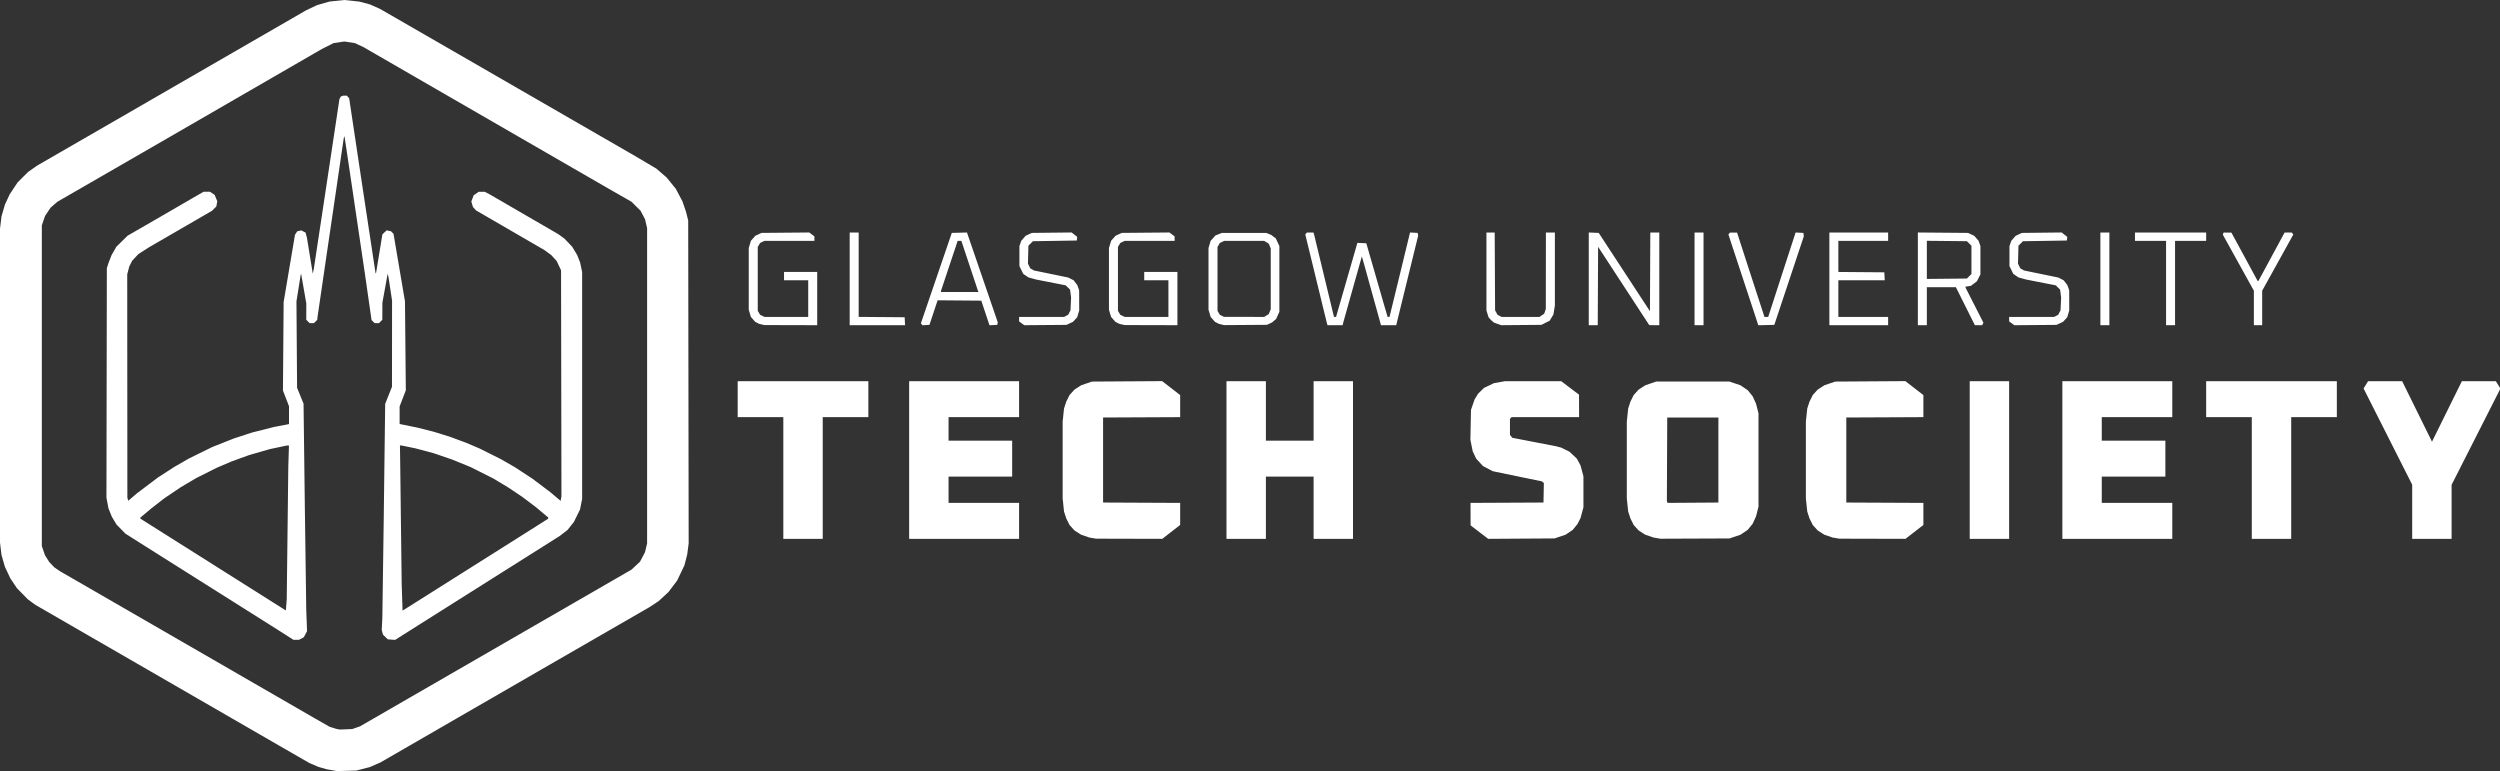 <?xml version="1.0" encoding="UTF-8" standalone="no"?>
<!-- Created with Inkscape (http://www.inkscape.org/) -->

<svg
   version="1.1"
   id="svg1"
   width="4821.325"
   height="1487.073"
   viewBox="0 0 4821.325 1487.073"
   xmlns="http://www.w3.org/2000/svg"
   xmlns:svg="http://www.w3.org/2000/svg">
  <rect x="0" y="0" width="4821.325" height="1487.073" fill="#333333" stroke="none"/>
  <defs
     id="defs1" />
  <g
     id="g1"
     transform="translate(-82.715,-89.802)">
    <path
       style="fill:#ffffff;fill-opacity:1"
       d="m 722.602,1575.081 -10.105,-1.795 -7.895,-2.284 -7.895,-2.284 -8.667,-3.701 -8.667,-3.701 -30,-17.273 -30,-17.273 -69.333,-40.04 -69.333,-40.039 -130,-75.058 -130,-75.058 -34.667,-20.013 -34.667,-20.013 -7.333,-5.334 -7.333,-5.334 -10.667,-10.853 -10.667,-10.853 -6.424,-9.614 -6.424,-9.614 -5.154,-10.998 -5.154,-10.998 -3.281,-11.326 -3.281,-11.326 -1.471,-12 -1.471,-12 V 833.631 530.964 l 1.471,-12 1.471,-12 3.245,-11.2 3.245,-11.2 4.61,-9.977 4.61,-9.977 7.622,-11.489 7.622,-11.489 10.049,-10.051 10.049,-10.051 8.667,-6.111 8.667,-6.111 65.333,-37.689 65.333,-37.689 81.333,-46.96 81.333,-46.96 112.667,-65.067 112.667,-65.067 10.667,-5.078 10.667,-5.078 12,-3.447 12,-3.447 14.333,-1.513 14.333,-1.512 14.333,1.528 14.333,1.528 10.404,2.756 10.404,2.756 9.596,4.243 9.596,4.243 89.333,51.508 89.333,51.508 156.667,90.39 156.667,90.39 20.551,12.156 20.551,12.156 10.024,8.667 10.024,8.667 8.775,10.849 8.776,10.849 6.374,12.09 6.374,12.09 3.338,9.727 3.338,9.727 2.209,8.667 2.209,8.667 0.446,311.333 0.446,311.333 -1.417,10.875 -1.418,10.875 -2.709,10.458 -2.71,10.458 -7.04,14.667 -7.04,14.667 -8.235,10.892 -8.235,10.892 -9.499,8.795 -9.499,8.795 -8.817,5.805 -8.817,5.805 -87.333,50.374 -87.333,50.373 -81.333,46.956 -81.333,46.956 -90.667,52.384 -90.667,52.384 -10.441,4.566 -10.441,4.566 -12.893,3.327 -12.893,3.327 -18.667,0.525 -18.667,0.525 z m 46.962,-81.909 7.523,-2.633 169.143,-97.648 169.143,-97.648 92.614,-53.447 92.614,-53.448 8.219,-7.689 8.219,-7.689 4.803,-9.141 4.803,-9.141 2.01,-8.529 2.01,-8.529 v -304 -304 l -2.014,-8.543 -2.014,-8.543 -4.264,-8.124 -4.264,-8.124 -8.702,-8.667 -8.702,-8.667 -24.667,-14.107 -24.667,-14.107 -87.333,-50.418 -87.333,-50.418 -112,-64.672 -112,-64.672 -34.667,-20.022 -34.667,-20.022 -8,-3.749 -8,-3.749 -10.333,-1.605 -10.333,-1.605 -10.333,1.56 -10.333,1.56 -11.333,5.684 -11.333,5.684 -126,72.836 -126,72.836 -46.667,26.956 -46.667,26.956 -82.396,47.536 -82.396,47.536 -6.504,5.683 -6.504,5.683 -5.317,7.962 -5.317,7.962 -3.116,9.022 -3.116,9.022 v 309.333 309.333 l 3.046,8.811 3.046,8.811 4.083,6.522 4.083,6.522 4.871,5.123 4.871,5.123 5.333,3.68 5.333,3.68 52,30.002 52,30.002 112.667,65.05 112.667,65.05 81.333,46.959 81.333,46.959 14,8.008 14,8.008 6.667,2.104 6.667,2.104 3.333,0.646 3.333,0.646 12,-0.486 12,-0.486 z m -134.293,-178.002 -13.231,-8.461 -125.333,-79.062 -125.333,-79.062 -23.333,-14.767 -23.333,-14.767 -8.667,-8.836 -8.667,-8.836 -4.473,-7.502 -4.473,-7.502 -3.285,-8.133 -3.285,-8.133 -1.936,-10.263 -1.936,-10.263 0.384,-221.309 0.384,-221.309 1.714,-5.333 1.714,-5.333 2.861,-7.333 2.861,-7.333 4.607,-8 4.607,-8 10.846,-10.667 10.846,-10.667 29.947,-17.265 29.947,-17.265 32,-18.583 32,-18.583 11.277,-6.485 11.277,-6.485 h 6.192 6.192 l 4.499,3.032 4.499,3.032 2.544,6.138 2.544,6.138 -0.951,5.069 -0.951,5.069 -4.228,4.153 -4.228,4.153 -60.667,35.144 -60.667,35.144 -10.177,6.492 -10.177,6.492 -6.032,6.449 -6.032,6.449 -2.797,5.482 -2.797,5.482 -1.994,7.654 -1.994,7.654 0.133,215.387 0.133,215.387 0.867,2.961 0.867,2.961 8.667,-7.42 8.667,-7.42 20,-15.055 20,-15.055 15.333,-9.947 15.333,-9.947 14.499,-8.341 14.499,-8.341 22.739,-11.183 22.739,-11.183 20.637,-8.162 20.637,-8.162 17.459,-5.684 17.459,-5.684 21.333,-5.402 21.333,-5.402 11.333,-2.148 11.333,-2.148 3,-0.643 3,-0.644 v -17.176 -17.176 l -5.83,-15.132 -5.83,-15.132 0.656,-85.333 0.656,-85.333 10.935,-64.871 10.935,-64.871 2.193,-3.347 2.193,-3.347 3.948,-0.867 3.948,-0.867 4.046,2.092 4.046,2.092 1.354,4.992 1.354,4.992 5.634,34.667 5.634,34.667 1.019,-4.89 1.019,-4.89 11.467,-75.777 11.467,-75.777 13.208,-87.689 13.208,-87.689 1.331,-2.488 1.331,-2.488 2.146,-0.824 2.146,-0.824 h 3.684 3.684 l 2.219,2.452 2.219,2.452 12.597,83.881 12.597,83.881 11.416,75.333 11.416,75.333 1.478,9.719 1.478,9.719 0.462,-0.462 0.462,-0.462 6.099,-37.257 6.099,-37.257 4.105,-3.799 4.105,-3.8 4.159,0.832 4.159,0.832 2.445,2.445 2.445,2.445 11.057,65.189 11.057,65.189 0.817,85.75 0.817,85.75 -5.981,15.58 -5.981,15.58 v 17.003 17.003 h 0.483 0.483 l 16.517,3.363 16.517,3.363 16,4.043 16,4.043 15.333,4.757 15.333,4.757 15.771,5.853 15.771,5.852 12.896,5.465 12.896,5.465 20.667,10.335 20.667,10.335 13.333,7.668 13.333,7.668 17.333,11.348 17.333,11.348 17.333,13.106 17.333,13.106 9.597,8.111 9.597,8.111 0.788,-4.382 0.788,-4.382 -0.386,-218 -0.386,-218 -4.184,-8.831 -4.184,-8.831 -5.149,-5.704 -5.149,-5.704 -6.667,-4.914 -6.667,-4.914 -66,-38.267 -66,-38.267 -2.952,-3.303 -2.952,-3.303 -1.579,-5.271 -1.579,-5.271 2.322,-6.08 2.322,-6.08 4.852,-3.297 4.852,-3.297 h 5.757 5.757 l 4.267,2.187 4.267,2.187 66.667,38.651 66.667,38.651 6.018,4.377 6.018,4.377 7.381,7.785 7.381,7.785 4.825,8 4.825,8 2.837,7.206 2.837,7.206 1.938,9.215 1.938,9.215 v 218.636 218.636 l -2.038,10.277 -2.037,10.277 -5.903,12 -5.903,12 -6.112,7.709 -6.112,7.709 -7.614,5.889 -7.614,5.889 -136.667,86.235 -136.667,86.235 -22,13.92 -22,13.92 -7.043,-0.533 -7.043,-0.533 -4.637,-4.494 -4.637,-4.494 -1.23,-4.454 -1.23,-4.454 0.585,-11.605 0.585,-11.605 1.335,-94.667 1.335,-94.667 1.403,-111.845 1.403,-111.846 6.56,-16.443 6.56,-16.443 0.083,-83.132 0.083,-83.132 -3.426,-22.579 -3.426,-22.579 -0.81,-3.333 -0.81,-3.333 -5.094,28 -5.094,28 -0.06,16.394 -0.06,16.394 -3.273,3.273 -3.273,3.273 h -4.121 -4.121 l -2.996,-3 -2.996,-3 -6.213,-43.333 -6.213,-43.333 -14.117,-95.333 -14.117,-95.333 -5.767,-38.667 -5.767,-38.667 -0.722,2 -0.722,2 -7.599,52 -7.599,52 -8.543,58 -8.543,58 -9.315,63.678 -9.315,63.678 v 1.383 1.383 l -3.273,3.273 -3.273,3.273 h -4.121 -4.121 l -3.273,-3.273 -3.273,-3.273 0.037,-15.727 0.037,-15.727 -4.943,-28.316 -4.943,-28.316 -0.425,0.425 -0.425,0.425 -4.134,25.891 -4.134,25.891 0.601,83.333 0.601,83.333 6.237,15.333 6.237,15.333 1.255,101.333 1.255,101.333 1.354,98 1.354,98 0.769,20 0.769,20 -3.118,5.86 -3.118,5.859 -4.613,2.474 -4.613,2.474 h -5.457 -5.457 z m 1.945,-197.539 1.5,-128 0.64,-20.333 0.64,-20.333 h -1.956 -1.956 l -16.355,3.453 -16.355,3.453 -20,5.746 -20,5.746 -17.127,6.214 -17.127,6.215 -14.057,6.004 -14.057,6.004 -19.8,9.916 -19.8,9.916 -15.016,8.874 -15.016,8.874 -15.999,10.793 -15.999,10.793 -12.668,9.859 -12.668,9.859 -10.333,8.682 -10.333,8.682 v 0.958 0.958 l 84.223,53.167 84.223,53.167 56.111,35.427 56.111,35.427 0.837,-10.761 0.837,-10.761 z m 339.491,75.585 106.667,-67.309 28.333,-17.928 28.333,-17.928 v -1.104 -1.104 l -11.869,-9.958 -11.869,-9.958 -13.131,-9.918 -13.131,-9.918 -14,-9.347 -14,-9.347 -14,-8.418 -14,-8.418 -22,-11.046 -22,-11.046 -18,-7.313 -18,-7.313 -17.844,-6.111 -17.844,-6.11 -17.489,-4.632 -17.489,-4.632 -13.147,-2.697 -13.147,-2.697 h -1.52 -1.52 l 0.279,19.669 0.279,19.669 1.391,114 1.391,114 0.837,25.574 0.837,25.574 5.493,-3.46 5.493,-3.46 z M 1593.374,1011.63 V 894.297 h -44 -44 v -34.667 -34.667 h 126 126 v 34.667 34.667 h -44 -44 v 117.333 117.333 h -38 -38 z m 242.667,-34.667 v -152 h 106 106 v 34.667 34.667 h -68 -68 v 22.667 22.667 h 61.333 61.333 v 34.667 34.667 h -61.333 -61.333 v 25.333 25.333 h 68 68 v 34.667 34.667 h -106 -106 z m 354,150.562 -6.667,-1.126 -7.892,-2.724 -7.892,-2.724 -6.371,-4.088 -6.371,-4.088 -4.69,-5.192 -4.69,-5.192 -3.196,-6.381 -3.196,-6.381 -2.17,-6.667 -2.17,-6.667 -1.324,-12.667 -1.324,-12.667 v -74 -74 l 1.324,-12.667 1.324,-12.667 2.17,-6.667 2.17,-6.667 3.196,-6.381 3.196,-6.381 4.69,-5.192 4.69,-5.192 6.604,-4.238 6.604,-4.238 10.325,-3.495 10.325,-3.495 67.644,-0.438 67.644,-0.439 17.356,13.471 17.356,13.471 v 21.262 21.262 l -74.333,0.345 -74.333,0.344 v 82 82 l 74.333,0.344 74.333,0.345 v 21.262 21.262 l -17.256,13.393 -17.256,13.393 -63.744,-0.156 -63.744,-0.156 z m 258,-150.562 v -152 h 38 38 v 57.333 57.333 h 46 46 v -57.333 -57.333 h 38 38 v 152 152 h -38 -38 v -60 -60 h -46 -46 v 60 60 h -38 -38 z m 487.709,139.036 -16.958,-13.036 -0.042,-21.655 -0.042,-21.655 70.333,-0.345 70.333,-0.345 0.369,-18.807 0.369,-18.807 -1.945,-1.614 -1.945,-1.614 -47.288,-9.768 -47.288,-9.768 -9.502,-4.993 -9.502,-4.993 -6.538,-7.154 -6.538,-7.154 -3.328,-7.036 -3.329,-7.036 -2.245,-11.08 -2.245,-11.08 0.569,-28.881 0.569,-28.881 3.575,-10.358 3.575,-10.358 3.38,-5.354 3.38,-5.354 5.621,-5.49 5.621,-5.49 9.544,-4.554 9.544,-4.554 10.456,-1.864 10.456,-1.864 54.42,-0.047 54.42,-0.046 17.178,13 17.178,13 0.068,21.667 0.068,21.667 h -65.067 -65.067 l -1.6,1.6 -1.6,1.6 v 15.586 15.586 l 2.333,2.75 2.333,2.75 42,8.111 42,8.111 5.3,1.419 5.3,1.419 7.915,3.995 7.915,3.995 6.899,6.525 6.899,6.525 3.582,6.582 3.582,6.582 2.814,10.433 2.814,10.433 v 30 30 l -2.761,10.226 -2.761,10.225 -2.91,5.775 -2.909,5.774 -4.64,5.722 -4.64,5.722 -6.865,4.644 -6.866,4.644 -10.667,3.588 -10.667,3.588 -64,0.416 -64,0.416 z m 342.291,11.57 -6.667,-1.17 -7.892,-2.724 -7.892,-2.724 -6.371,-4.088 -6.371,-4.088 -4.69,-5.192 -4.69,-5.192 -3.196,-6.381 -3.196,-6.381 -2.17,-6.667 -2.17,-6.667 -1.324,-12.667 -1.324,-12.667 v -74 -74 l 1.324,-12.667 1.324,-12.667 2.17,-6.667 2.17,-6.667 3.196,-6.381 3.196,-6.381 4.69,-5.192 4.69,-5.192 6.604,-4.238 6.604,-4.238 10.325,-3.522 10.325,-3.522 h 70.667 70.667 l 10.667,3.635 10.667,3.635 6.866,4.644 6.866,4.644 4.765,5.815 4.765,5.815 3.313,7.24 3.313,7.24 2.39,9.333 2.39,9.333 v 90 90 l -2.39,9.333 -2.39,9.333 -3.313,7.24 -3.313,7.24 -4.765,5.815 -4.765,5.815 -6.866,4.644 -6.866,4.644 -10.667,3.592 -10.667,3.592 -66.667,0.264 -66.667,0.264 z m 118.667,-150.606 v -82 h -49.333 -49.333 l -0.346,80.667 -0.346,80.667 0.644,1.683 0.644,1.683 49.035,-0.35 49.035,-0.35 z m 226.667,150.562 -6.667,-1.126 -7.892,-2.724 -7.892,-2.724 -6.371,-4.088 -6.371,-4.088 -4.69,-5.192 -4.69,-5.192 -3.196,-6.381 -3.196,-6.381 -2.17,-6.667 -2.17,-6.667 -1.324,-12.667 -1.324,-12.667 v -74 -74 l 1.324,-12.667 1.324,-12.667 2.17,-6.667 2.17,-6.667 3.196,-6.381 3.196,-6.381 4.69,-5.192 4.69,-5.192 6.604,-4.238 6.604,-4.238 10.325,-3.495 10.325,-3.495 67.644,-0.438 67.644,-0.439 17.356,13.471 17.356,13.471 v 21.262 21.262 l -74.333,0.345 -74.333,0.344 v 82 82 l 74.333,0.344 74.333,0.345 v 21.262 21.262 l -17.256,13.393 -17.256,13.393 -63.744,-0.156 -63.744,-0.156 z m 258,-150.562 v -152 h 38 38 v 152 152 h -38 -38 z m 178.667,0 v -152 h 106 106 v 34.667 34.667 h -68 -68 v 22.667 22.667 h 61.333 61.333 v 34.667 34.667 h -61.333 -61.333 v 25.333 25.333 h 68 68 v 34.667 34.667 h -106 -106 z m 365.333,34.667 V 894.297 h -44 -44 v -34.667 -34.667 h 126 126 v 34.667 34.667 h -44 -44 v 117.333 117.333 h -38 -38 z m 309.333,65.157 v -52.176 l -46.881,-92.824 -46.881,-92.824 4.329,-7 4.329,-7 32.886,0.026 32.886,0.026 28.755,58.307 28.755,58.307 28.81,-58.333 28.81,-58.333 h 32.765 32.765 l 3.977,6.333 3.977,6.333 0.025,1.59 0.025,1.59 -46.667,91.982 -46.667,91.982 v 52.094 52.094 h -38 -38 z m -3183.043,-361.279 -5.043,-1.188 -3.759,-1.944 -3.759,-1.944 -4.141,-4.716 -4.141,-4.716 -2.057,-6.928 -2.057,-6.927 v -59.516 -59.516 l 2.057,-6.928 2.057,-6.927 4.276,-4.87 4.276,-4.87 6,-2.778 6,-2.778 46.02,-0.41 46.02,-0.41 4.932,3.744 4.932,3.744 0.049,4.333 0.049,4.333 h -48.132 -48.132 l -4.26,2.022 -4.26,2.022 -2.275,3.851 -2.275,3.851 v 61.589 61.589 l 2.275,3.851 2.275,3.851 4.26,2.022 4.26,2.022 h 42.131 42.132 v -35.333 -35.333 h -23.333 -23.333 v -8 -8 h 32 32 v 51.333 51.333 l -51,-0.134 -51,-0.134 z m 169.71,-87.878 v -89.333 h 8.667 8.667 v 81.315 81.315 l 44.333,0.351 44.333,0.351 0.4,7.667 0.4,7.667 h -53.4 -53.4 z m 138.862,87.569 -1.568,-1.889 29.807,-87.173 29.807,-87.173 14.638,-0.375 14.638,-0.375 29.693,86.601 29.693,86.601 -0.465,2.441 -0.465,2.441 -7.522,0.396 -7.522,0.396 -7.909,-23.729 -7.909,-23.729 -42.105,-0.352 -42.105,-0.352 -7.889,23.685 -7.889,23.685 -6.68,0.396 -6.68,0.396 z m 108.807,-63.902 -0.617,-1.667 -15.845,-47.667 -15.845,-47.667 h -3.57 -3.57 l -16.111,48.334 -16.111,48.334 v 1 1 h 36.143 36.143 z m 84.032,61.993 -4.966,-3.659 -0.034,-4.333 -0.034,-4.333 h 43.4 43.4 l 3.911,-2.023 3.911,-2.022 2.274,-4.311 2.274,-4.311 0.573,-12.301 0.573,-12.301 -0.953,-7.627 -0.953,-7.627 -4.205,-4.165 -4.205,-4.165 -28.667,-5.643 -28.667,-5.643 -7.333,-2.029 -7.333,-2.028 -4.986,-3.406 -4.986,-3.406 -3.681,-7.495 -3.681,-7.495 v -19.333 -19.333 l 1.808,-5.114 1.808,-5.114 4.192,-4.775 4.192,-4.775 6,-2.778 6,-2.778 38.359,-0.425 38.359,-0.425 5.38,4.261 5.38,4.261 -0.406,3.498 -0.406,3.497 -42.31,0.667 -42.31,0.667 -4.357,4.355 -4.357,4.355 -0.438,17.224 -0.438,17.224 2.126,4.48 2.126,4.48 3.645,2.144 3.645,2.144 33.052,6.797 33.052,6.797 5.204,2.655 5.204,2.655 3.567,4.676 3.567,4.676 1.785,5.003 1.785,5.003 0.059,19.425 0.059,19.425 -1.958,6.575 -1.958,6.575 -4.031,4.403 -4.031,4.403 -6.345,2.93 -6.345,2.93 -40.667,0.326 -40.667,0.326 z m 193.256,2.219 -5.043,-1.188 -3.759,-1.944 -3.759,-1.944 -4.141,-4.716 -4.141,-4.716 -2.057,-6.928 -2.057,-6.927 v -59.516 -59.516 l 2.057,-6.928 2.057,-6.927 4.276,-4.87 4.276,-4.87 6,-2.778 6,-2.778 46.02,-0.41 46.02,-0.41 4.932,3.744 4.932,3.744 0.049,4.333 0.049,4.333 h -48.132 -48.132 l -4.26,2.022 -4.26,2.022 -2.275,3.851 -2.275,3.851 v 61.589 61.589 l 2.275,3.851 2.275,3.851 4.26,2.022 4.26,2.022 h 42.132 42.132 v -35.333 -35.333 h -23.334 -23.333 v -8 -8 h 32 32 v 51.333 51.333 l -51,-0.134 -51,-0.134 z m 192,0.043 -5.043,-1.23 -3.759,-1.944 -3.759,-1.944 -4.141,-4.716 -4.141,-4.716 -2.057,-6.927 -2.057,-6.928 v -59.516 -59.516 l 2.075,-6.988 2.075,-6.988 4.676,-5.176 4.676,-5.176 6.248,-2.411 6.249,-2.411 h 42.667 42.667 l 4.667,1.88 4.667,1.88 4.494,3.311 4.494,3.311 3.506,7.476 3.506,7.476 v 63.333 63.333 l -3.178,7.031 -3.177,7.031 -3.983,3.352 -3.984,3.352 -4.839,2.245 -4.839,2.245 -41.333,0.281 -41.333,0.281 z m 86.79,-17.288 4.414,-2.691 1.92,-4.595 1.92,-4.595 v -58.752 -58.752 l -1.92,-4.595 -1.92,-4.595 -4.414,-2.691 -4.414,-2.691 -38.465,-0.01 h -38.465 l -4.26,2.022 -4.26,2.022 -2.275,3.851 -2.275,3.851 v 61.589 61.589 l 2.265,3.834 2.265,3.834 4.068,2.008 4.069,2.008 38.667,0.025 38.667,0.025 z m 117.066,16.367 -0.7,-2.333 -20.743,-85.173 -20.743,-85.173 1.516,-1.827 1.516,-1.827 h 6.361 6.361 l 0.573,1.667 0.573,1.667 19.236,79.656 19.236,79.656 2.007,0.011 2.007,0.011 20.557,-71.389 20.557,-71.389 8.614,0.389 8.614,0.389 18.266,63.333 18.266,63.333 2.26,7.667 2.26,7.667 h 1.839 1.839 l 10.643,-43.667 10.643,-43.667 9.139,-37.724 9.139,-37.724 7.33,0.39 7.33,0.39 0.518,2.667 0.518,2.667 -21.172,86.322 -21.171,86.322 h -14.667 -14.667 l -16.543,-59.652 -16.543,-59.652 -1.937,-6.654 -1.937,-6.654 -17.665,62.813 -17.665,62.813 -0.88,3.508 -0.88,3.508 h -14.552 -14.551 z m 328.851,-0.135 -7.003,-2.457 -2.946,-2.537 -2.946,-2.537 -2.365,-2.667 -2.366,-2.667 -2.018,-6.575 -2.018,-6.575 v -75.091 -75.091 h 7.958 7.958 l 0.376,75 0.376,75 2.356,4.311 2.356,4.311 3.911,2.022 3.911,2.023 h 36.536 36.536 l 4.53,-3.046 4.53,-3.046 1.591,-4.62 1.591,-4.62 0.075,-73.667 0.075,-73.667 h 8.667 8.667 l -0.01,70.333 -0.01,70.333 -1.377,8.667 -1.377,8.667 -3.613,6 -3.613,6 -8,4 -8,4 -38.667,0.328 -38.667,0.328 z m 175.67,-86.923 v -89.392 l 9.589,0.392 9.589,0.392 49.411,75.511 49.411,75.511 0.344,-75.844 0.344,-75.844 h 8.656 8.656 v 89.333 89.333 l -9.667,-0.061 -9.667,-0.061 -49.333,-75.56 -49.333,-75.56 -0.344,75.621 -0.344,75.621 h -8.656 -8.656 z m 204,0.058 v -89.333 h 8.667 8.667 v 89.333 89.333 h -8.667 -8.667 z m 120.195,81.041 -2.717,-8.374 -26.094,-79.171 -26.094,-79.171 1.518,-1.829 1.518,-1.829 6.837,0.02 6.837,0.019 10.441,32.314 10.441,32.314 15.959,49 15.959,49 h 3.625 3.625 l 12.412,-38.333 12.412,-38.333 14.008,-43.063 14.008,-43.063 7.555,0.397 7.555,0.397 0.336,3.333 0.336,3.333 -28.418,85.333 -28.418,85.333 -15.462,0.375 -15.462,0.375 z m 139.805,-81.041 v -89.333 h 56.667 56.667 v 8 8 h -48 -48 v 29.982 29.982 l 44.333,0.351 44.333,0.351 0.4,7.667 0.4,7.667 h -44.733 -44.733 v 35.333 35.333 h 48 48 v 8 8 h -56.667 -56.667 z m 170.667,-0.076 v -89.409 l 48.333,0.409 48.333,0.409 6,2.778 6,2.778 4.192,4.775 4.192,4.775 1.808,5.114 1.808,5.114 v 27.371 27.371 l -3.406,6.617 -3.406,6.617 -5.699,4.347 -5.699,4.347 -5.228,0.836 -5.228,0.836 v 0.943 0.943 l 17.249,33.886 17.249,33.886 -1.315,2.333 -1.315,2.333 h -6.945 -6.945 l -18.319,-36.667 -18.319,-36.667 h -28.003 -28.003 v 36.667 36.667 h -8.667 -8.667 z m 98.976,-4.95 4.357,-4.359 v -27.282 -27.282 l -4.357,-4.359 -4.357,-4.359 -38.643,-0.391 -38.643,-0.391 v 36.782 36.782 l 38.643,-0.391 38.643,-0.391 z m 82.058,90.685 -4.966,-3.659 -0.034,-4.333 -0.034,-4.333 h 43.4 43.4 l 3.911,-2.023 3.911,-2.022 2.274,-4.311 2.274,-4.311 0.573,-12.301 0.573,-12.301 -0.953,-7.627 -0.953,-7.627 -4.205,-4.165 -4.205,-4.165 -28.667,-5.643 -28.667,-5.643 -7.333,-2.029 -7.333,-2.028 -4.986,-3.406 -4.986,-3.406 -3.681,-7.495 -3.681,-7.495 v -19.333 -19.333 l 1.808,-5.114 1.808,-5.114 4.192,-4.775 4.192,-4.775 6,-2.778 6,-2.778 38.359,-0.425 38.359,-0.425 5.38,4.261 5.38,4.261 -0.406,3.498 -0.406,3.497 -42.31,0.667 -42.31,0.667 -4.357,4.355 -4.357,4.355 -0.438,17.224 -0.438,17.224 2.126,4.48 2.126,4.48 3.645,2.144 3.645,2.144 33.052,6.797 33.052,6.797 5.204,2.655 5.204,2.655 3.567,4.676 3.567,4.676 1.785,5.003 1.785,5.003 0.059,19.425 0.059,19.425 -1.958,6.575 -1.958,6.575 -4.031,4.403 -4.031,4.403 -6.345,2.93 -6.345,2.93 -40.667,0.326 -40.668,0.326 z m 170.966,-85.659 v -89.333 h 8.667 8.667 v 89.333 89.333 h -8.667 -8.667 z m 126.667,8 v -81.333 h -30 -30 v -8 -8 h 68.667 68.667 v 8 8 h -30 -30 v 81.333 81.333 h -8.667 -8.667 z m 169.333,48.068 v -33.265 l -29.956,-54.073 -29.956,-54.073 0.766,-1.996 0.766,-1.996 7.524,0.022 7.524,0.022 25.283,46.645 25.283,46.645 h 0.759 0.759 l 25.231,-46.667 25.23,-46.667 h 6.898 6.898 l 1.539,1.855 1.539,1.855 -30.043,54.228 -30.043,54.228 v 33.25 33.25 h -8 -8 z"
       id="path3" />
  </g>
</svg>
